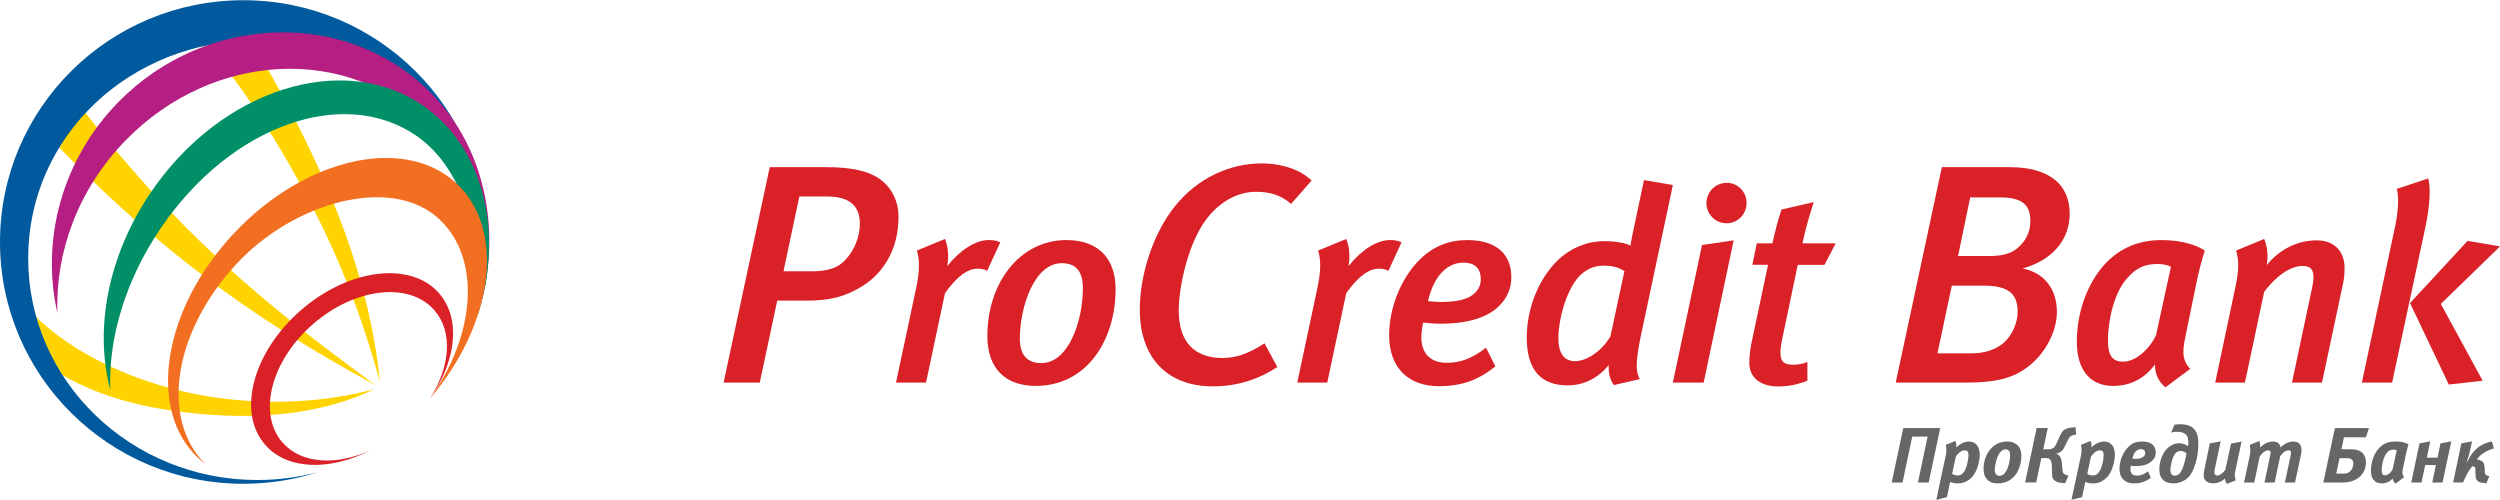 <?xml version="1.0" encoding="utf-8"?>
<!-- Generator: Adobe Illustrator 16.0.3, SVG Export Plug-In . SVG Version: 6.00 Build 0)  -->
<!DOCTYPE svg PUBLIC "-//W3C//DTD SVG 1.1//EN" "http://www.w3.org/Graphics/SVG/1.1/DTD/svg11.dtd">
<svg version="1.1" id="Layer_1" xmlns="http://www.w3.org/2000/svg" xmlns:xlink="http://www.w3.org/1999/xlink" x="0px" y="0px"
	 width="200px" height="40px" viewBox="0 0 200 40" enable-background="new 0 0 200 40" xml:space="preserve">
<g>
	<path fill="#FFD300" d="M18.786,31.986c-8.096-0.772-15.261-4.659-17.916-9.141c0.138,0.84,1.096,2.677,1.535,3.887
		c0.319,0.884,0.784,1.606,1,2.257c3.352,2.373,7.197,3.611,12.484,4.115c5.451,0.521,10.244-0.146,14.023-1.95
		C26.597,31.998,22.943,32.382,18.786,31.986"/>
	<path fill="#FFD300" d="M12.478,15.687C9.691,12.658,7.188,9.595,5.021,6.61C4.729,6.993,4.4,7.441,4.056,7.949
		c-0.477,0.695-0.861,1.348-1.15,1.892C5.038,12.176,7.4,14.535,9.96,16.85c7.295,6.598,14.404,10.88,20.084,13.97
		C24.923,27.051,18.716,22.463,12.478,15.687"/>
	<path fill="#FFD300" d="M23.994,10.334c-2.083-4.147-3.713-6.892-6.113-10.112c-0.312,0.033-0.835,0.295-1.757,0.439
		c-0.691,0.109-1.392,0.038-1.951,0.262c3.5,3.674,6.324,7.518,9.431,13.05c3.534,6.29,5.307,11.307,6.795,16.554
		C29.767,24.486,27.922,18.154,23.994,10.334"/>
	<path fill="#005A9D" d="M20.588,38.4c-10.126,0-18.334-7.938-18.334-17.729S10.412,3.227,20.538,3.227
		c9.929,0,18.063,7.346,18.375,16.874c0.009-0.245,0.016-0.492,0.016-0.738c0-10.685-8.715-19.345-19.464-19.345
		C8.714,0.018,0,8.678,0,19.362c0,10.683,8.714,19.341,19.464,19.341c2.095,0,4.113-0.329,6.004-0.938
		C23.914,38.178,22.278,38.4,20.588,38.4"/>
	<path fill="#B51E82" d="M10.1,11.178c6.939-7.072,17.734-7.609,24.112-1.196c3.895,3.918,5.441,9.826,4.111,14.896
		c1.803-6.031,0.699-12.866-3.882-17.473C27.733,0.659,16.42,1.081,9.481,8.157c-4.569,4.659-6.212,11.106-4.885,16.895
		C4.406,20.192,6.259,15.093,10.1,11.178"/>
	<path fill="#008F66" d="M37.974,21.11c-0.057-4.258-1.685-8.194-4.677-10.255c-5.787-3.981-14.778-0.867-20.382,7.318
		c-2.901,4.237-4.256,8.923-4.09,13.009c-1.284-4.792-0.227-10.73,3.296-15.876c5.605-8.185,15.32-11.261,21.701-6.87
		c3.779,2.601,5.615,7.273,5.257,12.324c0,0-0.114,1.455-0.25,2.091c-0.129,0.603-0.464,1.91-0.597,2.296
		C38.1,25.529,37.974,21.11,37.974,21.11"/>
	<path fill="#F26F21" d="M18.741,18.637c-5.715,6.061-7.008,14.121-2.888,18.006c0.183,0.174,0.373,0.333,0.571,0.483
		c-3.627-3.626-2.538-10.573,2.48-15.995c4.613-4.983,12.459-7.163,16.257-3.58c3.348,3.157,2.9,9.218-0.772,14.342
		c5.088-5.949,6.097-13.48,2.158-17.192C32.427,10.814,24.455,12.577,18.741,18.637"/>
	<path fill="#DA2128" d="M24.076,24.813c-3.847,3.342-5.133,8.159-2.873,10.762c1.771,2.039,5.193,2.111,8.442,0.439
		c-2.731,1.259-5.55,1.104-7.052-0.624c-2.006-2.309-0.907-6.545,2.45-9.464c3.36-2.916,7.708-3.412,9.712-1.104
		c1.503,1.729,1.264,4.541-0.365,7.07c2.108-2.983,2.514-6.383,0.744-8.42C32.874,20.872,27.922,21.471,24.076,24.813"/>
	<path fill="#DA2128" d="M69.013,22.877c-1.447,0.896-2.669,1.172-4.49,1.172h-2.345l-1.397,6.562h-2.893l3.691-17.238h4.489
		c2.122,0,3.393,0.324,4.242,0.898c1.023,0.699,1.572,1.82,1.572,3.068C71.882,19.908,70.708,21.804,69.013,22.877 M66.119,15.717
		h-2.17l-1.271,5.987h2.244c1.373,0,2.121-0.3,2.669-0.874c0.748-0.772,1.197-1.87,1.197-2.918
		C68.788,16.491,68.015,15.717,66.119,15.717"/>
	<path fill="#DA2128" d="M78.969,21.671c-0.221-0.132-0.441-0.176-0.771-0.176c-0.771,0-1.629,0.595-2.598,1.959l-1.519,7.154h-2.4
		l1.585-7.44c0.33-1.519,0.308-2.355,0.088-3.126l2.245-0.925c0.243,0.572,0.331,1.409,0.176,2.18
		c1.014-1.277,2.246-2.092,3.325-2.092c0.396,0,0.594,0.044,0.925,0.177L78.969,21.671z"/>
	<path fill="#DA2128" d="M82.864,30.873c-2.466,0-3.875-1.431-3.875-3.984c0-4.292,2.62-7.684,6.318-7.684
		c2.554,0,3.941,1.476,3.941,3.918C89.249,27.197,86.958,30.873,82.864,30.873 M84.934,21.055c-2.202,0-3.346,3.521-3.346,6.054
		c0,1.344,0.638,1.938,1.717,1.938c2.157,0,3.325-3.303,3.325-6.011C86.629,21.539,85.924,21.055,84.934,21.055"/>
	<path fill="#DA2128" d="M103.283,16.316c-0.773-0.699-1.696-0.973-2.794-0.973c-1.522,0-2.919,0.822-3.941,2.144
		c-1.423,1.822-2.247,5.289-2.247,7.386c0,2.47,1.249,3.767,3.493,3.767c1.147,0,2.121-0.375,3.367-1.174l1.023,1.896
		c-1.597,1.047-3.293,1.547-5.164,1.547c-3.667,0-5.837-2.32-5.837-6.137c0-2.769,1.047-6.087,2.819-8.281
		c1.771-2.221,4.364-3.418,6.909-3.418c1.671,0,3.167,0.523,4.016,1.372L103.283,16.316z"/>
	<path fill="#DA2128" d="M111.068,21.671c-0.22-0.132-0.44-0.176-0.771-0.176c-0.77,0-1.629,0.595-2.598,1.959l-1.519,7.154h-2.399
		l1.584-7.44c0.331-1.519,0.309-2.355,0.089-3.126l2.245-0.925c0.242,0.572,0.331,1.409,0.178,2.18
		c1.012-1.277,2.243-2.092,3.323-2.092c0.396,0,0.595,0.044,0.924,0.177L111.068,21.671z"/>
	<path fill="#DA2128" d="M119.917,24.489c-0.924,0.903-2.443,1.409-4.734,1.409c-0.615,0-1.144-0.088-1.342-0.088
		c-0.043,0.22-0.132,0.814-0.132,1.166c0,1.387,0.815,2.048,2.025,2.048c1.166,0,2.113-0.397,3.147-1.212l0.749,1.498
		c-1.344,1.079-2.663,1.585-4.535,1.585c-2.376,0-3.964-1.432-3.964-4.073c0-2.224,0.97-4.622,2.489-6.097
		c1.1-1.058,2.333-1.52,3.763-1.52c2.16,0,3.524,0.99,3.524,2.971C120.908,23.08,120.556,23.873,119.917,24.489 M117.077,21.011
		c-1.255,0-2.356,0.99-2.84,3.082c0.131,0,0.594,0.065,0.97,0.065c1.342,0,2.267-0.197,2.794-0.726
		c0.286-0.287,0.463-0.639,0.463-1.101C118.464,21.583,118.091,21.011,117.077,21.011"/>
	<path fill="#DA2128" d="M131.297,26.734c-0.506,2.356-0.417,3.061-0.109,3.59l-2.069,0.483c-0.286-0.352-0.462-0.902-0.418-1.607
		c-0.86,1.058-2.004,1.63-3.28,1.63c-2.224,0-3.279-1.321-3.279-3.831c0-2.224,0.879-4.602,2.442-6.143
		c1.058-1.035,2.443-1.563,3.721-1.563c0.989,0,1.761,0.154,2.135,0.354c0-0.111,0.199-1.123,0.288-1.498l0.791-3.742l2.312,0.396
		L131.297,26.734z M128.216,21.253c-0.705,0-1.497,0.352-2.025,1.013c-0.902,1.101-1.52,3.259-1.52,4.777
		c0,1.211,0.44,1.85,1.344,1.85c0.923,0,2.136-0.814,2.817-1.981l1.123-5.218C129.493,21.385,129.03,21.253,128.216,21.253"/>
	<path fill="#DA2128" d="M136.294,30.608h-2.466l2.334-11.007l2.531-0.374L136.294,30.608z M138.122,17.862
		c-0.882,0-1.609-0.727-1.609-1.607c0-0.902,0.728-1.628,1.631-1.628c0.879,0,1.584,0.726,1.584,1.605
		C139.728,17.136,139.022,17.862,138.122,17.862"/>
	<path fill="#DA2128" d="M145.957,21.187h-2.136l-1.255,5.988c-0.087,0.419-0.131,0.793-0.131,1.079
		c0,0.704,0.329,0.925,1.033,0.925c0.353,0,0.771-0.066,1.124-0.221v1.497c-0.771,0.309-1.542,0.462-2.312,0.462
		c-1.498,0-2.334-0.749-2.334-1.87c0-0.396,0.043-0.969,0.154-1.52l1.343-6.341h-1.254l0.352-1.718h1.254
		c0.22-1.012,0.44-1.87,0.727-2.707l2.576-0.594c-0.308,0.945-0.683,2.245-0.902,3.301h2.663L145.957,21.187z"/>
	<path fill="#DA2128" d="M161.808,21.479c1.82,0.35,2.744,1.746,2.744,3.468c0,1.271-0.624,2.843-1.87,4.015
		c-1.299,1.198-2.67,1.648-5.539,1.648h-5.486l3.691-17.238h5.387c3.268,0,4.84,1.423,4.84,3.742
		C165.574,18.985,164.402,20.756,161.808,21.479 M158.689,22.852h-2.544l-1.148,5.413h2.744c1.023,0,1.771-0.275,2.346-0.673
		c0.748-0.524,1.322-1.598,1.322-2.671C161.409,23.55,160.734,22.852,158.689,22.852 M160.012,15.792h-2.396l-0.971,4.689h2.493
		c1.072,0,1.721-0.2,2.221-0.599c0.624-0.499,1.071-1.248,1.071-2.194C162.431,16.441,161.833,15.792,160.012,15.792"/>
	<path fill="#DA2128" d="M175.721,22.595l-0.902,4.404c-0.286,1.343-0.154,1.915,0.397,2.51l-1.982,1.476
		c-0.594-0.485-0.836-1.101-0.836-1.828c-0.793,1.079-1.916,1.718-3.347,1.718c-1.739,0-2.905-1.167-2.905-3.545
		c0-2.465,0.924-4.844,2.354-6.318c1.189-1.211,2.643-1.805,4.425-1.805c1.278,0,2.576,0.263,3.457,0.836
		C176.185,20.659,175.876,21.804,175.721,22.595 M172.64,21.121c-0.991,0-1.695,0.221-2.555,1.232
		c-0.99,1.189-1.452,3.346-1.452,4.909c0,1.211,0.396,1.673,1.211,1.673c1.013,0,2.135-1.013,2.642-2.135l1.189-5.459
		C173.454,21.209,173.013,21.121,172.64,21.121"/>
	<path fill="#DA2128" d="M187.453,22.64l-1.694,7.969h-2.4l1.563-7.374c0.111-0.483,0.155-0.836,0.155-1.078
		c0-0.64-0.288-0.881-0.882-0.881c-0.793,0-1.893,0.551-3.06,2.068l-1.541,7.265h-2.377l1.627-7.705
		c0.266-1.298,0.287-2.046,0.044-2.861l2.247-0.925c0.22,0.507,0.353,1.321,0.197,2.092c1.057-1.276,2.466-1.982,4.007-1.982
		c1.386,0,2.225,0.859,2.225,2.203C187.564,21.804,187.542,22.266,187.453,22.64"/>
	<path fill="#DA2128" d="M194.013,18.259L191.37,30.61h-2.421l2.619-12.308c0.309-1.409,0.353-2.51,0.175-3.191l2.511-0.837
		C194.453,14.891,194.431,16.299,194.013,18.259 M195.266,24.313l3.348,6.143l-2.708,0.308l-3.104-6.517l4.603-4.976l2.597,0.44
		L195.266,24.313z"/>
	<g>
		<path fill="#666666" d="M154.295,38.601h-0.861l0.778-3.672h-1.233l-0.777,3.672h-0.868l0.929-4.357h2.956L154.295,38.601z"/>
		<path fill="#666666" d="M156.429,35.281c0.016,0.029,0.036,0.079,0.054,0.149c0.016,0.066,0.027,0.177,0.027,0.322v0.052
			c0.148-0.162,0.313-0.28,0.498-0.363c0.177-0.081,0.353-0.119,0.514-0.119c0.097,0,0.205,0.018,0.323,0.058
			c0.113,0.042,0.214,0.115,0.299,0.225c0.092,0.117,0.163,0.252,0.188,0.396c0.033,0.142,0.047,0.272,0.047,0.383
			c0,0.02,0,0.067-0.003,0.146c-0.006,0.08-0.022,0.188-0.044,0.311c-0.016,0.125-0.058,0.265-0.101,0.421
			c-0.034,0.159-0.099,0.316-0.184,0.478c-0.085,0.162-0.17,0.294-0.272,0.412c-0.095,0.111-0.225,0.215-0.375,0.307
			c-0.125,0.075-0.254,0.13-0.381,0.168c-0.126,0.027-0.259,0.045-0.404,0.045c-0.157,0-0.28-0.012-0.38-0.041
			c-0.101-0.024-0.179-0.054-0.238-0.089v0.031c0,0.027,0,0.052-0.005,0.069c-0.003,0.02-0.012,0.047-0.02,0.083l-0.216,1.044
			l-0.853,0.215l0.768-3.597c0.014-0.052,0.018-0.113,0.029-0.183c0.003-0.07,0.009-0.137,0.009-0.213
			c0-0.066-0.006-0.134-0.009-0.197c-0.012-0.071-0.021-0.138-0.043-0.204L156.429,35.281z M156.172,37.902
			c0.053,0.049,0.127,0.081,0.211,0.105c0.082,0.02,0.152,0.029,0.213,0.029c0.084,0,0.165-0.01,0.232-0.034
			c0.07-0.027,0.133-0.067,0.18-0.114c0.051-0.058,0.107-0.133,0.163-0.223c0.047-0.089,0.095-0.182,0.125-0.28
			c0.026-0.065,0.041-0.139,0.069-0.219c0.02-0.083,0.038-0.162,0.052-0.254c0.022-0.089,0.035-0.181,0.045-0.268
			c0.012-0.096,0.018-0.18,0.018-0.255c0-0.031-0.006-0.079-0.018-0.14c-0.004-0.058-0.028-0.112-0.073-0.153
			c-0.046-0.045-0.113-0.068-0.188-0.068c-0.063,0-0.133,0.014-0.192,0.034c-0.071,0.024-0.139,0.052-0.186,0.088
			c-0.067,0.051-0.137,0.108-0.2,0.183c-0.064,0.068-0.124,0.138-0.157,0.201L156.172,37.902z"/>
		<path fill="#666666" d="M161.706,36.455c0,0.264-0.03,0.519-0.103,0.773c-0.074,0.255-0.174,0.479-0.307,0.678
			c-0.103,0.161-0.217,0.287-0.353,0.386c-0.128,0.1-0.257,0.178-0.386,0.234c-0.134,0.055-0.271,0.097-0.402,0.114
			c-0.124,0.02-0.248,0.029-0.362,0.029c-0.117,0-0.249-0.018-0.387-0.047c-0.145-0.04-0.277-0.115-0.396-0.227
			c-0.13-0.122-0.215-0.256-0.26-0.414c-0.037-0.151-0.066-0.316-0.066-0.485c0-0.324,0.064-0.63,0.166-0.914
			c0.108-0.284,0.265-0.53,0.471-0.742c0.034-0.042,0.095-0.093,0.162-0.15c0.073-0.06,0.155-0.114,0.257-0.167
			c0.098-0.058,0.215-0.102,0.354-0.144c0.136-0.04,0.282-0.058,0.455-0.058c0.228,0,0.409,0.032,0.547,0.1
			c0.137,0.068,0.243,0.137,0.317,0.206c0.123,0.125,0.206,0.265,0.238,0.411C161.691,36.185,161.706,36.326,161.706,36.455z
			 M160.811,36.424c0-0.061-0.006-0.128-0.022-0.204c-0.011-0.078-0.048-0.141-0.105-0.19c-0.063-0.053-0.136-0.08-0.224-0.08
			c-0.042,0-0.092,0.005-0.146,0.021c-0.054,0.014-0.11,0.045-0.175,0.09c-0.06,0.046-0.124,0.109-0.183,0.199
			c-0.059,0.082-0.117,0.196-0.17,0.337c-0.021,0.073-0.054,0.157-0.076,0.244c-0.029,0.083-0.048,0.168-0.06,0.259
			c-0.026,0.096-0.039,0.18-0.048,0.27c-0.019,0.089-0.022,0.17-0.022,0.246c0,0.052,0.004,0.103,0.022,0.168
			c0.013,0.062,0.048,0.12,0.085,0.169c0.08,0.076,0.17,0.114,0.29,0.114c0.085,0,0.175-0.033,0.271-0.098
			c0.094-0.062,0.179-0.166,0.264-0.314c0.049-0.089,0.1-0.188,0.13-0.295c0.04-0.108,0.069-0.216,0.096-0.324
			c0.023-0.111,0.039-0.216,0.05-0.32C160.805,36.607,160.811,36.513,160.811,36.424z"/>
		<path fill="#666666" d="M166.095,34.755l-0.211,0.05c-0.032,0.006-0.067,0.016-0.102,0.03c-0.04,0.012-0.071,0.029-0.117,0.058
			c-0.064,0.042-0.106,0.098-0.156,0.165c-0.033,0.068-0.056,0.111-0.063,0.121l-0.211,0.426c-0.066,0.137-0.117,0.24-0.162,0.301
			c-0.038,0.066-0.079,0.116-0.11,0.148c-0.059,0.062-0.139,0.11-0.217,0.153c-0.094,0.042-0.179,0.069-0.25,0.092
			c0.127,0.044,0.221,0.111,0.287,0.199c0.031,0.047,0.071,0.115,0.098,0.201c0.033,0.097,0.049,0.176,0.058,0.253L165,37.596
			c0.008,0.057,0.02,0.111,0.026,0.169c0.016,0.062,0.047,0.11,0.111,0.151c0.022,0.016,0.063,0.035,0.105,0.06
			c0.056,0.02,0.096,0.032,0.122,0.042l0.119,0.039L165.2,38.66l-0.463-0.056c-0.085-0.006-0.172-0.04-0.259-0.096
			c-0.095-0.052-0.164-0.109-0.213-0.167c-0.055-0.072-0.081-0.153-0.085-0.236c-0.012-0.088-0.015-0.189-0.016-0.302l-0.019-0.622
			c-0.002-0.072-0.019-0.146-0.047-0.228c-0.021-0.083-0.049-0.144-0.087-0.186c-0.057-0.063-0.119-0.1-0.196-0.109
			c-0.074-0.009-0.133-0.014-0.187-0.014h-0.322l-0.411,1.955h-0.886l0.92-4.357h0.891l-0.359,1.706h0.429
			c0.06,0,0.13-0.015,0.209-0.04c0.085-0.022,0.146-0.053,0.19-0.087c0.047-0.029,0.085-0.083,0.124-0.149
			c0.052-0.065,0.091-0.15,0.134-0.255l0.249-0.561c0.036-0.077,0.077-0.153,0.119-0.227c0.047-0.074,0.104-0.144,0.182-0.209
			c0.071-0.06,0.146-0.097,0.232-0.13c0.081-0.033,0.17-0.049,0.265-0.064l0.447-0.06L166.095,34.755z"/>
		<path fill="#666666" d="M167.244,35.281c0.019,0.029,0.032,0.079,0.047,0.149c0.027,0.066,0.038,0.177,0.038,0.322v0.052
			c0.142-0.162,0.301-0.28,0.486-0.363c0.185-0.081,0.348-0.119,0.517-0.119c0.104,0,0.209,0.018,0.319,0.058
			c0.118,0.042,0.216,0.115,0.313,0.225c0.093,0.117,0.154,0.252,0.18,0.396c0.033,0.142,0.047,0.272,0.047,0.383
			c0,0.02-0.006,0.067-0.006,0.146c-0.004,0.08-0.017,0.188-0.041,0.311c-0.021,0.125-0.049,0.265-0.094,0.421
			c-0.048,0.159-0.111,0.316-0.188,0.478c-0.08,0.162-0.172,0.294-0.272,0.412c-0.103,0.111-0.229,0.215-0.374,0.307
			c-0.12,0.075-0.247,0.13-0.378,0.168c-0.129,0.027-0.264,0.045-0.405,0.045c-0.159,0-0.285-0.012-0.383-0.041
			c-0.102-0.024-0.179-0.054-0.235-0.089v0.031c0,0.027-0.003,0.052-0.003,0.069c-0.008,0.02-0.013,0.047-0.026,0.083l-0.215,1.044
			l-0.851,0.215l0.769-3.597c0.009-0.052,0.02-0.113,0.024-0.183c0.009-0.07,0.016-0.137,0.016-0.213
			c0-0.066-0.007-0.134-0.016-0.197c-0.005-0.071-0.017-0.138-0.047-0.204L167.244,35.281z M166.98,37.902
			c0.065,0.049,0.129,0.081,0.211,0.105c0.085,0.02,0.156,0.029,0.217,0.029c0.087,0,0.167-0.01,0.23-0.034
			c0.073-0.027,0.13-0.067,0.177-0.114c0.056-0.058,0.115-0.133,0.164-0.223c0.054-0.089,0.1-0.182,0.129-0.28
			c0.022-0.065,0.045-0.139,0.069-0.219c0.017-0.083,0.037-0.162,0.061-0.254c0.013-0.089,0.028-0.181,0.04-0.268
			c0.006-0.096,0.012-0.18,0.012-0.255c0-0.031-0.006-0.079-0.012-0.14c-0.009-0.058-0.036-0.112-0.077-0.153
			c-0.046-0.045-0.106-0.068-0.2-0.068c-0.055,0-0.127,0.014-0.189,0.034c-0.063,0.024-0.128,0.052-0.182,0.088
			c-0.066,0.051-0.129,0.108-0.19,0.183c-0.067,0.068-0.121,0.138-0.164,0.201L166.98,37.902z"/>
		<path fill="#666666" d="M172.059,38.232c-0.134,0.1-0.269,0.179-0.39,0.237c-0.127,0.057-0.252,0.099-0.352,0.13
			c-0.109,0.029-0.222,0.052-0.313,0.059c-0.091,0.01-0.174,0.012-0.236,0.012c-0.067,0-0.14-0.002-0.22-0.01
			c-0.078-0.002-0.157-0.02-0.237-0.037c-0.091-0.027-0.162-0.062-0.243-0.104c-0.074-0.046-0.15-0.101-0.216-0.172
			c-0.109-0.115-0.189-0.242-0.231-0.392c-0.04-0.148-0.064-0.3-0.064-0.459c0-0.163,0.021-0.318,0.053-0.482
			c0.036-0.168,0.083-0.324,0.146-0.477c0.066-0.152,0.135-0.298,0.225-0.433c0.088-0.136,0.186-0.256,0.296-0.36
			c0.186-0.179,0.369-0.293,0.554-0.349c0.182-0.049,0.364-0.074,0.54-0.074c0.157,0,0.307,0.017,0.445,0.05
			c0.139,0.032,0.258,0.094,0.378,0.188c0.02,0.017,0.047,0.041,0.071,0.071c0.037,0.034,0.067,0.08,0.09,0.128
			c0.025,0.048,0.052,0.112,0.073,0.185c0.019,0.071,0.029,0.158,0.029,0.253c0,0.179-0.034,0.329-0.105,0.449
			c-0.087,0.114-0.168,0.22-0.281,0.302c-0.171,0.132-0.362,0.224-0.564,0.271c-0.207,0.049-0.433,0.072-0.661,0.072
			c-0.07,0-0.133,0-0.19-0.006s-0.123-0.018-0.192-0.039c-0.018,0.094-0.03,0.192-0.03,0.29c0,0.109,0.021,0.201,0.048,0.267
			c0.033,0.067,0.076,0.118,0.119,0.149c0.056,0.048,0.128,0.076,0.199,0.081c0.068,0.009,0.126,0.016,0.167,0.016
			c0.186,0,0.354-0.04,0.502-0.116c0.15-0.074,0.283-0.147,0.385-0.225L172.059,38.232z M170.598,36.675
			c0.033,0.009,0.068,0.018,0.113,0.024c0.026,0.002,0.077,0.007,0.124,0.007c0.069,0,0.156-0.007,0.259-0.016
			c0.102-0.016,0.197-0.043,0.275-0.087c0.077-0.04,0.138-0.086,0.181-0.144c0.04-0.058,0.063-0.126,0.063-0.209
			c0-0.107-0.024-0.185-0.086-0.236c-0.018-0.022-0.053-0.038-0.091-0.054c-0.028-0.018-0.089-0.026-0.153-0.026
			c-0.104,0-0.188,0.018-0.262,0.056c-0.073,0.039-0.135,0.091-0.195,0.158c-0.067,0.073-0.108,0.163-0.151,0.264
			C170.633,36.516,170.606,36.604,170.598,36.675z"/>
		<path fill="#666666" d="M173.956,33.971c0.073-0.007,0.14-0.015,0.217-0.019c0.072-0.009,0.145-0.014,0.225-0.014
			c0.105,0,0.211,0.009,0.303,0.018c0.106,0.01,0.2,0.024,0.289,0.05c0.126,0.034,0.247,0.088,0.353,0.157
			c0.103,0.072,0.198,0.165,0.281,0.288c0.063,0.09,0.107,0.18,0.139,0.275c0.035,0.096,0.059,0.189,0.074,0.286
			c0.01,0.096,0.021,0.188,0.027,0.276c0,0.087,0.001,0.171,0.001,0.253c0,0.238-0.014,0.483-0.052,0.73
			c-0.028,0.253-0.082,0.495-0.151,0.723c-0.062,0.236-0.144,0.446-0.232,0.644c-0.093,0.195-0.197,0.364-0.309,0.486
			c-0.059,0.068-0.131,0.133-0.212,0.2c-0.086,0.061-0.184,0.124-0.289,0.175c-0.099,0.051-0.221,0.094-0.347,0.125
			c-0.135,0.033-0.278,0.045-0.421,0.045c-0.144,0-0.295-0.021-0.451-0.063c-0.148-0.045-0.276-0.13-0.39-0.253
			c-0.112-0.122-0.18-0.259-0.222-0.406c-0.026-0.147-0.042-0.281-0.042-0.407c0-0.17,0.016-0.342,0.053-0.512
			c0.031-0.164,0.079-0.327,0.14-0.475c0.07-0.151,0.137-0.289,0.216-0.415c0.09-0.124,0.18-0.233,0.278-0.32
			c0.097-0.084,0.22-0.163,0.371-0.238c0.151-0.078,0.333-0.12,0.544-0.12c0.073,0,0.142,0.007,0.201,0.021
			c0.059,0.014,0.118,0.031,0.188,0.053c0.049,0.017,0.103,0.039,0.149,0.062c0.057,0.019,0.105,0.052,0.159,0.101
			c0.016-0.082,0.019-0.173,0.019-0.281c0-0.081-0.003-0.165-0.019-0.246c-0.009-0.083-0.027-0.156-0.045-0.217
			c-0.065-0.142-0.169-0.243-0.301-0.309c-0.092-0.042-0.18-0.071-0.278-0.081c-0.092-0.014-0.175-0.015-0.249-0.015
			c-0.107,0-0.203,0.001-0.281,0.015c-0.068,0.01-0.135,0.029-0.204,0.045L173.956,33.971z M174.925,36.272
			c-0.038-0.032-0.07-0.063-0.109-0.081c-0.031-0.023-0.068-0.042-0.108-0.059c-0.039-0.018-0.079-0.03-0.124-0.039
			c-0.04-0.013-0.089-0.015-0.129-0.015c-0.105,0-0.188,0.022-0.265,0.064c-0.078,0.05-0.141,0.105-0.195,0.168
			c-0.042,0.064-0.084,0.138-0.122,0.213c-0.027,0.071-0.055,0.141-0.075,0.204c-0.071,0.226-0.12,0.412-0.138,0.55
			c-0.02,0.145-0.03,0.248-0.03,0.324c0,0.167,0.04,0.289,0.109,0.355c0.069,0.069,0.145,0.099,0.231,0.099
			c0.075,0,0.153-0.02,0.244-0.062c0.094-0.044,0.185-0.129,0.269-0.27c0.082-0.135,0.147-0.288,0.203-0.471
			c0.06-0.18,0.111-0.399,0.166-0.646L174.925,36.272z"/>
		<path fill="#666666" d="M178.807,37.77c-0.005,0.022-0.01,0.06-0.02,0.108c-0.003,0.05-0.006,0.088-0.006,0.113
			c0,0.067,0.006,0.137,0.021,0.213c0.011,0.073,0.04,0.149,0.063,0.222l-0.717,0.286c-0.025-0.037-0.045-0.089-0.08-0.164
			c-0.036-0.074-0.065-0.163-0.075-0.271c-0.057,0.061-0.116,0.107-0.172,0.148c-0.069,0.038-0.127,0.074-0.188,0.106
			c-0.127,0.062-0.23,0.097-0.332,0.112c-0.09,0.016-0.173,0.025-0.236,0.025c-0.121,0-0.228-0.018-0.33-0.045
			c-0.097-0.038-0.179-0.081-0.25-0.136c-0.033-0.038-0.084-0.093-0.121-0.167c-0.054-0.073-0.067-0.174-0.067-0.295
			c0-0.092,0.002-0.188,0.026-0.289c0.014-0.098,0.026-0.171,0.034-0.219l0.429-2.054l0.866-0.155l-0.437,2.06
			c-0.012,0.026-0.021,0.068-0.029,0.136c-0.011,0.067-0.02,0.121-0.022,0.152c-0.004,0.04-0.014,0.074-0.014,0.094
			c0,0.018,0,0.034,0,0.048c0,0.034,0.01,0.066,0.014,0.092c0.003,0.028,0.022,0.054,0.052,0.084
			c0.04,0.048,0.086,0.072,0.147,0.072c0.038,0,0.076-0.011,0.13-0.024c0.058-0.013,0.125-0.048,0.201-0.109
			c0.137-0.094,0.249-0.207,0.338-0.345l0.446-2.077l0.846-0.17L178.807,37.77z"/>
		<path fill="#666666" d="M180.74,35.281c0.029,0.085,0.053,0.16,0.061,0.221c0.009,0.058,0.013,0.137,0.013,0.225v0.078
			c0.146-0.153,0.306-0.271,0.503-0.363c0.08-0.037,0.164-0.064,0.249-0.087c0.085-0.021,0.182-0.032,0.275-0.032
			c0.175,0,0.319,0.044,0.422,0.133c0.113,0.087,0.172,0.202,0.176,0.35c0.031-0.038,0.089-0.092,0.179-0.164
			c0.081-0.069,0.189-0.134,0.311-0.194c0.178-0.082,0.358-0.124,0.541-0.124c0.095,0,0.185,0.013,0.258,0.035
			c0.08,0.026,0.152,0.068,0.212,0.127c0.045,0.05,0.093,0.114,0.13,0.194c0.028,0.087,0.051,0.188,0.051,0.312
			c0,0.068-0.005,0.143-0.022,0.217c-0.016,0.077-0.023,0.144-0.028,0.203l-0.469,2.19h-0.811l0.451-2.114
			c0.007-0.037,0.015-0.084,0.022-0.134c0.013-0.045,0.015-0.092,0.015-0.128c0-0.021-0.002-0.05-0.007-0.081
			c-0.008-0.028-0.021-0.056-0.039-0.077c-0.023-0.019-0.037-0.025-0.066-0.032c-0.028-0.003-0.054-0.005-0.073-0.005
			c-0.133,0-0.258,0.05-0.379,0.14c-0.127,0.104-0.229,0.214-0.304,0.344l-0.438,2.088h-0.815l0.441-2.083
			c0.007-0.02,0.021-0.063,0.025-0.13c0.02-0.062,0.02-0.123,0.02-0.181c0-0.074-0.02-0.119-0.045-0.141
			c-0.025-0.019-0.046-0.025-0.082-0.032c-0.024-0.003-0.049-0.005-0.067-0.005c-0.071,0-0.144,0.014-0.197,0.044
			c-0.052,0.024-0.103,0.052-0.135,0.075c-0.055,0.045-0.121,0.103-0.188,0.178c-0.063,0.075-0.117,0.134-0.152,0.187l-0.439,2.088
			h-0.818l0.472-2.198c0.012-0.062,0.02-0.135,0.026-0.229c0.004-0.086,0.006-0.158,0.006-0.206c0-0.071-0.002-0.139-0.013-0.2
			c-0.01-0.065-0.02-0.124-0.032-0.178L180.74,35.281z"/>
		<path fill="#666666" d="M189.516,34.243l-0.242,0.739h-1.757l-0.2,0.958h0.696c0.079,0,0.165,0.004,0.251,0.012
			c0.083,0.002,0.176,0.018,0.263,0.038c0.085,0.022,0.17,0.053,0.259,0.097c0.082,0.04,0.155,0.095,0.224,0.162
			c0.068,0.071,0.126,0.166,0.181,0.28c0.054,0.121,0.084,0.273,0.084,0.46c0,0.109-0.016,0.224-0.038,0.345
			c-0.021,0.127-0.071,0.247-0.121,0.368c-0.061,0.124-0.151,0.239-0.247,0.352c-0.1,0.106-0.229,0.208-0.389,0.294
			c-0.142,0.087-0.314,0.149-0.496,0.189c-0.183,0.044-0.353,0.063-0.496,0.063h-1.623l0.928-4.357H189.516z M187.507,37.889
			c0.076,0,0.163-0.014,0.255-0.039c0.096-0.023,0.188-0.088,0.285-0.184c0.067-0.07,0.125-0.16,0.159-0.267
			c0.037-0.109,0.058-0.221,0.058-0.325c0-0.052-0.003-0.1-0.021-0.143c-0.016-0.054-0.037-0.092-0.071-0.136
			c-0.062-0.063-0.125-0.104-0.198-0.119c-0.077-0.016-0.144-0.021-0.208-0.021h-0.602l-0.264,1.233H187.507z"/>
		<path fill="#666666" d="M191.651,38.692c-0.054-0.034-0.095-0.08-0.135-0.142c-0.045-0.059-0.083-0.144-0.103-0.263
			c-0.121,0.121-0.241,0.216-0.39,0.283c-0.146,0.066-0.3,0.099-0.465,0.099c-0.177,0-0.318-0.027-0.424-0.086
			c-0.098-0.053-0.181-0.113-0.231-0.176c-0.093-0.104-0.155-0.22-0.177-0.343c-0.034-0.125-0.051-0.258-0.051-0.399
			c0-0.376,0.068-0.724,0.19-1.053c0.121-0.324,0.28-0.585,0.488-0.793c0.11-0.109,0.227-0.203,0.339-0.27
			c0.109-0.063,0.228-0.113,0.337-0.146c0.116-0.038,0.219-0.057,0.321-0.067c0.102-0.01,0.195-0.015,0.271-0.015
			c0.28,0,0.492,0.018,0.653,0.065c0.165,0.043,0.298,0.097,0.406,0.154c-0.041,0.135-0.073,0.269-0.114,0.41
			c-0.037,0.142-0.067,0.268-0.09,0.38l-0.252,1.212c-0.02,0.065-0.023,0.123-0.023,0.173c-0.005,0.042-0.005,0.071-0.005,0.085
			c0,0.085,0.009,0.154,0.042,0.211c0.02,0.057,0.06,0.108,0.097,0.16L191.651,38.692z M191.738,36.025
			c-0.038-0.025-0.087-0.037-0.136-0.042c-0.053-0.007-0.09-0.012-0.131-0.012c-0.119,0-0.222,0.021-0.307,0.069
			c-0.089,0.04-0.167,0.11-0.231,0.208c-0.088,0.107-0.153,0.22-0.197,0.34c-0.047,0.117-0.078,0.229-0.107,0.329
			c-0.024,0.104-0.045,0.213-0.067,0.343c-0.018,0.129-0.027,0.251-0.027,0.372c0,0.097,0.003,0.165,0.022,0.206
			c0.017,0.044,0.027,0.063,0.029,0.075c0.023,0.044,0.057,0.077,0.093,0.091c0.038,0.013,0.074,0.022,0.115,0.022
			c0.063,0,0.128-0.017,0.187-0.05c0.069-0.03,0.129-0.071,0.185-0.115c0.046-0.049,0.101-0.104,0.142-0.16
			c0.042-0.062,0.08-0.117,0.107-0.176L191.738,36.025z"/>
		<path fill="#666666" d="M192.899,38.601l0.661-3.135l0.859-0.155l-0.273,1.303h0.855l0.238-1.147l0.866-0.155l-0.704,3.29h-0.821
			l0.292-1.397h-0.855l-0.299,1.397H192.899z"/>
		<path fill="#666666" d="M196.25,38.601l0.657-3.135l0.861-0.155l-0.232,1.03l-0.208,0.654h0.013l0.153-0.261
			c0.066-0.12,0.134-0.234,0.198-0.349c0.085-0.113,0.179-0.237,0.316-0.373c0.081-0.083,0.169-0.159,0.253-0.229
			c0.091-0.069,0.187-0.133,0.3-0.188c0.115-0.064,0.24-0.123,0.376-0.169c0.141-0.05,0.275-0.088,0.417-0.116l0.16,0.565
			l-0.129,0.038c-0.093,0.028-0.193,0.063-0.302,0.114c-0.107,0.045-0.213,0.104-0.333,0.174c-0.111,0.065-0.207,0.146-0.326,0.237
			c-0.095,0.09-0.191,0.203-0.278,0.328c0.099,0.005,0.203,0.028,0.278,0.06c0.097,0.035,0.171,0.087,0.229,0.162
			c0.038,0.046,0.064,0.109,0.08,0.175c0.018,0.074,0.031,0.141,0.038,0.202l0.015,0.366c0,0.021,0,0.053,0.005,0.106
			c0.011,0.053,0.023,0.093,0.046,0.119c0.034,0.045,0.077,0.069,0.14,0.083l0.175,0.05l-0.241,0.569l-0.286-0.031
			c-0.096-0.004-0.186-0.028-0.274-0.064c-0.103-0.033-0.176-0.098-0.228-0.192c-0.04-0.071-0.068-0.146-0.07-0.226
			c-0.009-0.081-0.013-0.155-0.013-0.226l-0.017-0.424c0-0.024-0.002-0.049-0.004-0.077c-0.01-0.026-0.031-0.05-0.063-0.072
			c-0.021-0.018-0.056-0.027-0.091-0.031c-0.034-0.009-0.059-0.012-0.084-0.012c-0.135,0.161-0.257,0.34-0.375,0.544
			c-0.109,0.196-0.23,0.445-0.367,0.752H196.25z"/>
	</g>
</g>
</svg>
